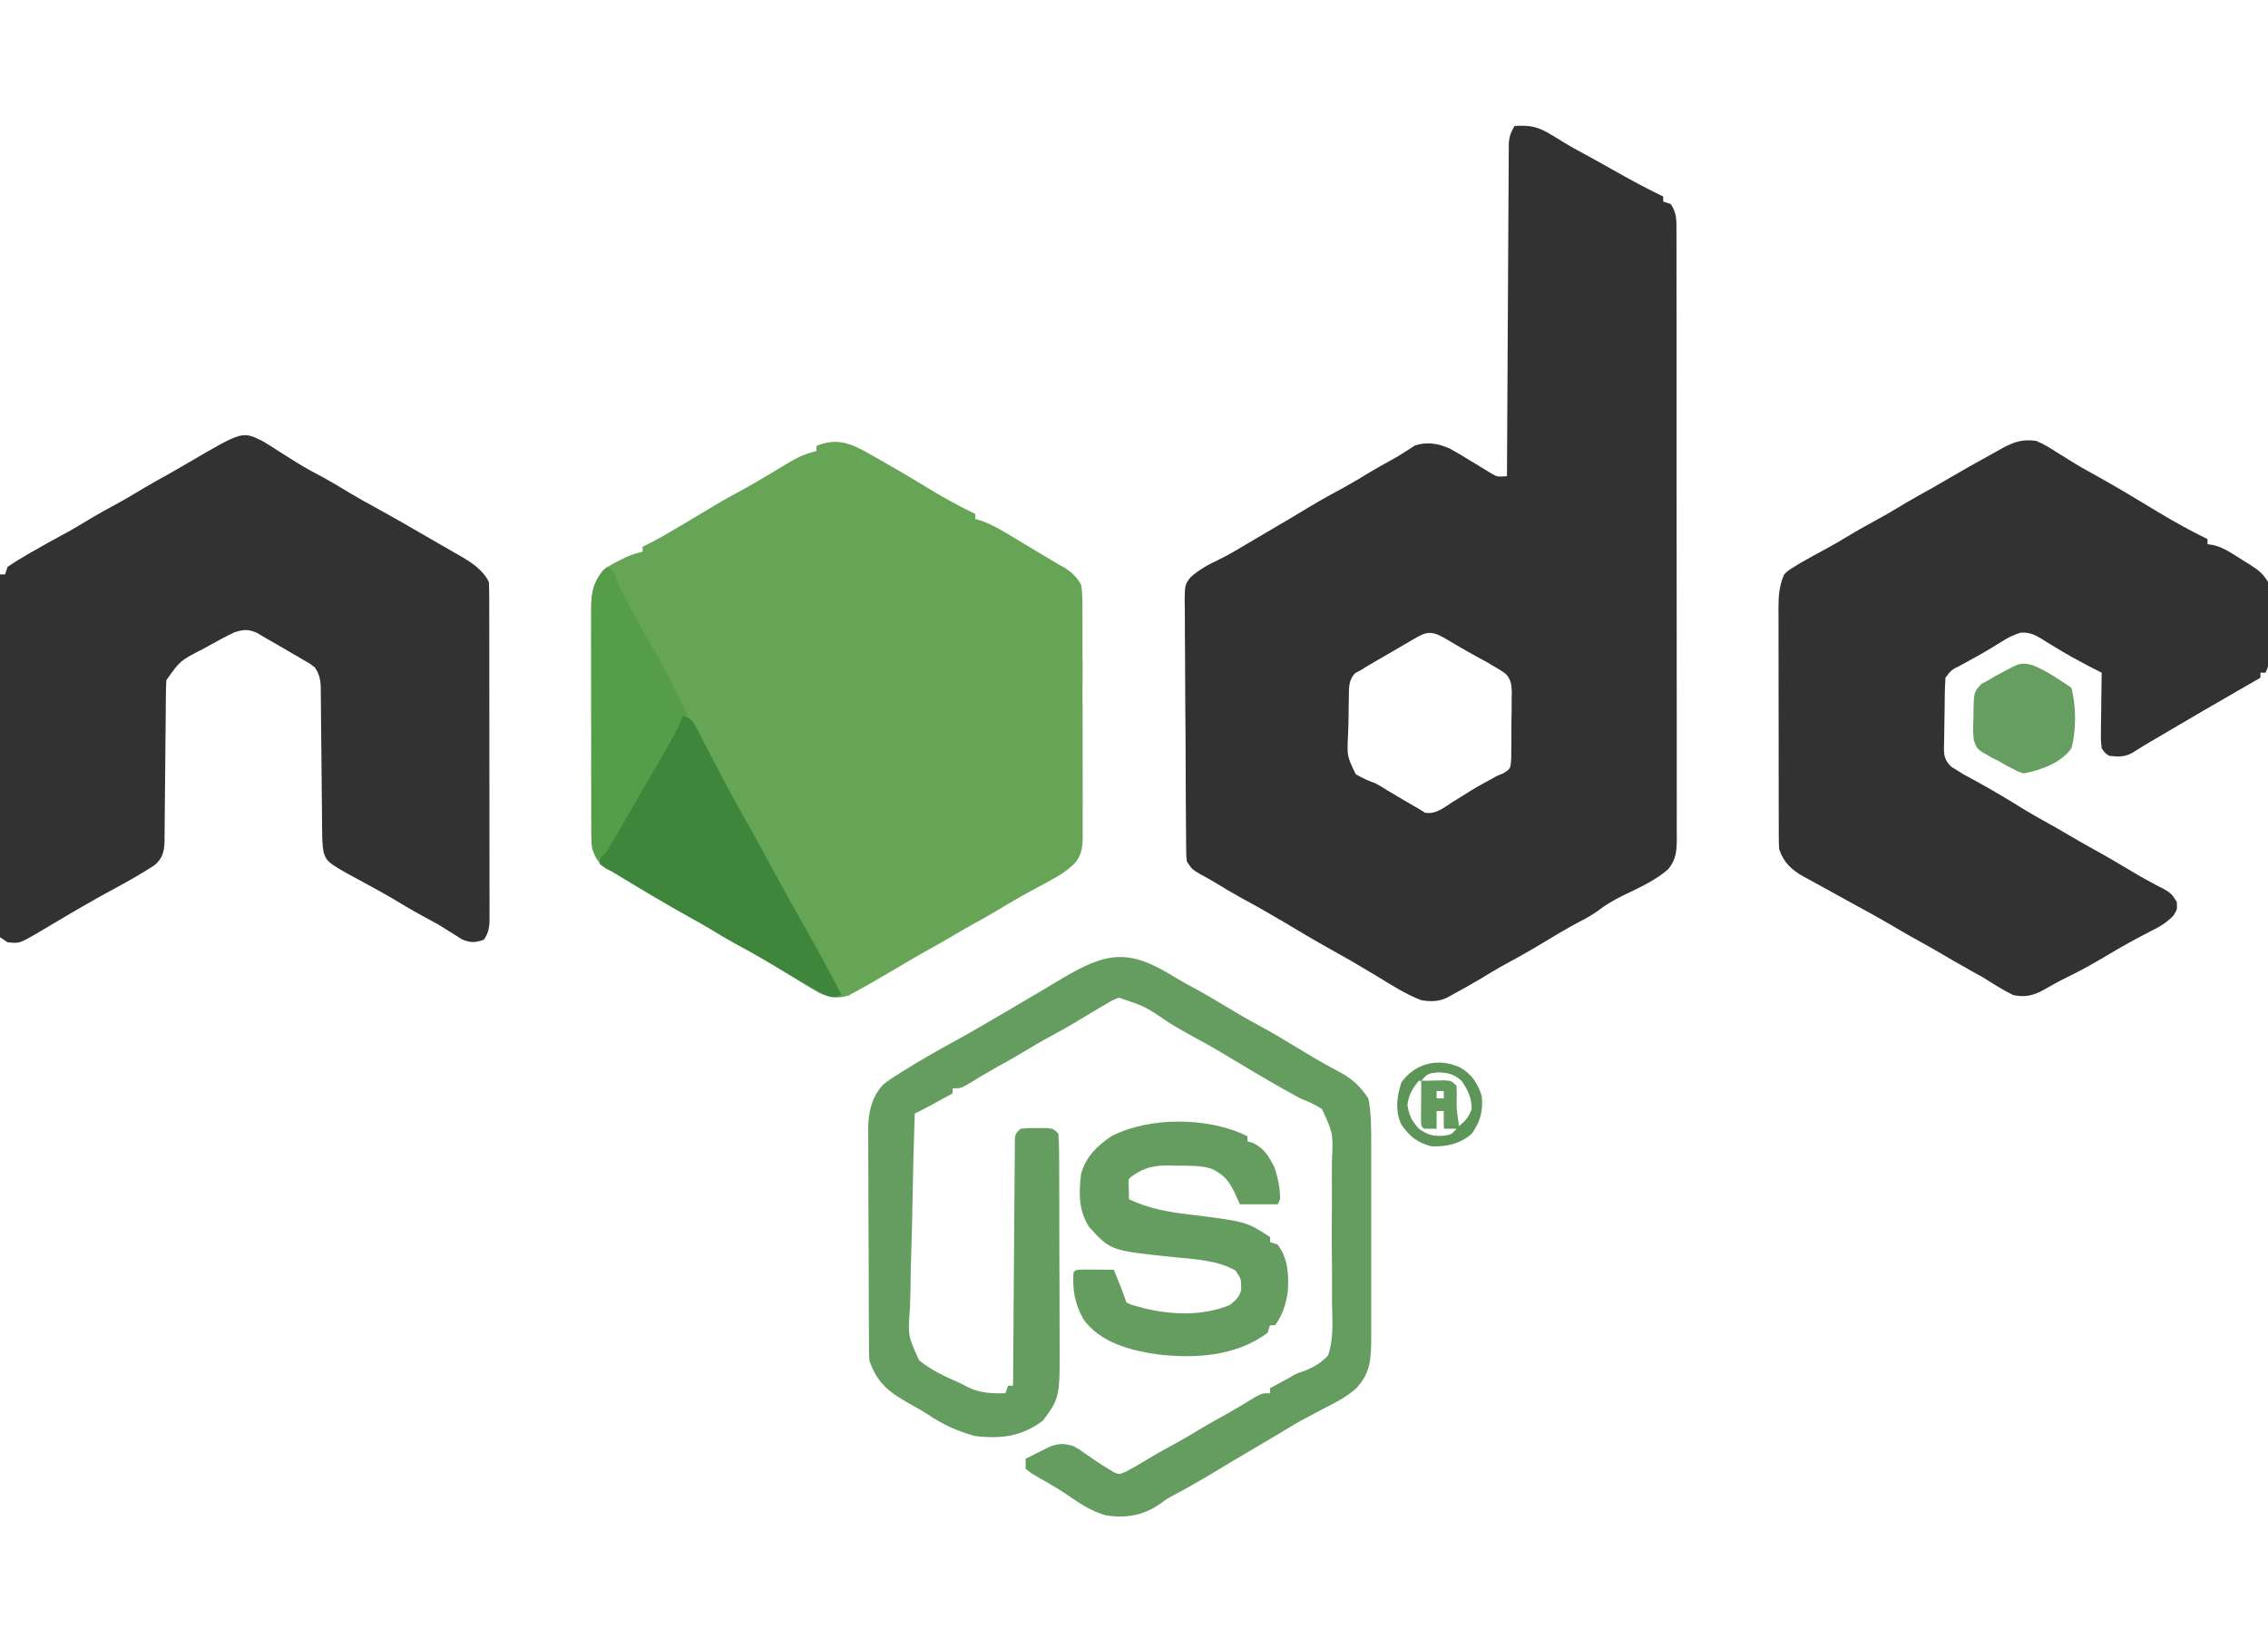 <?xml version="1.0" encoding="UTF-8"?>
<svg version="1.1" xmlns="http://www.w3.org/2000/svg" width="900" height="650">
<path d="M0 0 C6.186 -0.392 9.414 0.269 14.812 3.625 C16.04 4.369 17.268 5.113 18.496 5.855 C19.391 6.407 19.391 6.407 20.304 6.97 C22.618 8.375 24.989 9.66 27.375 10.938 C31.263 13.039 35.117 15.192 38.961 17.372 C45.553 21.108 52.162 24.729 59 28 C59 28.66 59 29.32 59 30 C59.99 30.33 60.98 30.66 62 31 C63.865 33.839 64.251 36.105 64.254 39.461 C64.26 40.354 64.266 41.247 64.272 42.167 C64.268 43.144 64.265 44.121 64.261 45.128 C64.265 46.169 64.268 47.211 64.272 48.283 C64.283 51.783 64.279 55.283 64.275 58.783 C64.279 61.288 64.284 63.792 64.29 66.297 C64.302 72.401 64.305 78.505 64.302 84.609 C64.301 89.57 64.302 94.53 64.307 99.491 C64.307 100.197 64.308 100.903 64.308 101.63 C64.31 103.063 64.311 104.497 64.312 105.931 C64.323 119.379 64.321 132.827 64.315 146.275 C64.309 158.58 64.321 170.886 64.34 183.191 C64.359 195.824 64.367 208.456 64.364 221.089 C64.362 228.182 64.364 235.275 64.378 242.369 C64.391 249.038 64.389 255.706 64.376 262.375 C64.374 264.826 64.376 267.276 64.385 269.727 C64.395 273.067 64.387 276.405 64.374 279.745 C64.382 280.72 64.389 281.695 64.397 282.699 C64.357 287.619 64.231 291.018 61 295 C55.775 299.591 49.232 302.448 43.021 305.462 C39.3 307.286 36.016 309.256 32.738 311.77 C29.72 313.906 26.415 315.529 23.156 317.266 C19.544 319.251 16.023 321.362 12.5 323.5 C7.255 326.679 1.957 329.702 -3.449 332.602 C-6.887 334.486 -10.227 336.518 -13.578 338.551 C-17.332 340.797 -21.146 342.931 -25 345 C-25.67 345.367 -26.341 345.735 -27.031 346.113 C-30.353 347.609 -33.482 347.588 -37 347 C-43.154 344.657 -48.76 341.027 -54.363 337.605 C-57.245 335.851 -60.149 334.14 -63.062 332.438 C-63.982 331.9 -64.901 331.362 -65.848 330.809 C-68.284 329.411 -70.731 328.043 -73.191 326.688 C-79.428 323.233 -85.532 319.558 -91.652 315.904 C-97.197 312.609 -102.789 309.437 -108.472 306.387 C-111.943 304.482 -115.323 302.44 -118.703 300.379 C-120.777 299.134 -122.875 297.967 -125 296.812 C-128 295 -128 295 -130 292 C-130.266 289.914 -130.266 289.914 -130.288 287.466 C-130.3 286.536 -130.313 285.607 -130.327 284.649 C-130.33 283.631 -130.334 282.614 -130.338 281.565 C-130.35 280.492 -130.361 279.418 -130.373 278.312 C-130.407 274.754 -130.426 271.195 -130.441 267.637 C-130.448 266.422 -130.455 265.208 -130.462 263.957 C-130.498 257.531 -130.522 251.105 -130.535 244.679 C-130.552 238.037 -130.61 231.397 -130.679 224.755 C-130.723 219.652 -130.737 214.548 -130.742 209.445 C-130.75 206.996 -130.77 204.548 -130.801 202.099 C-130.843 198.673 -130.84 195.249 -130.826 191.823 C-130.859 190.306 -130.859 190.306 -130.893 188.757 C-130.804 182.046 -130.804 182.046 -128.516 179.068 C-125.109 176.057 -121.365 174.022 -117.266 172.105 C-112.976 170.012 -108.915 167.5 -104.81 165.07 C-102.809 163.887 -100.805 162.711 -98.801 161.535 C-89.686 156.187 -89.686 156.187 -80.625 150.75 C-76.396 148.198 -72.073 145.848 -67.727 143.504 C-64.227 141.574 -60.819 139.51 -57.402 137.438 C-54.379 135.629 -51.315 133.911 -48.215 132.238 C-46.698 131.39 -45.211 130.488 -43.754 129.543 C-43.01 129.075 -42.266 128.607 -41.5 128.125 C-40.85 127.694 -40.201 127.264 -39.531 126.82 C-34.562 125.21 -30.064 126.046 -25.371 128.216 C-22.595 129.763 -19.887 131.386 -17.188 133.062 C-15.352 134.186 -13.513 135.302 -11.668 136.41 C-10.866 136.907 -10.065 137.403 -9.239 137.914 C-6.815 139.291 -6.815 139.291 -3 139 C-2.997 138.308 -2.993 137.616 -2.99 136.903 C-2.909 120.069 -2.817 103.235 -2.712 86.402 C-2.662 78.261 -2.616 70.121 -2.578 61.98 C-2.545 54.885 -2.505 47.79 -2.457 40.696 C-2.432 36.939 -2.41 33.182 -2.397 29.424 C-2.381 25.232 -2.351 21.039 -2.319 16.847 C-2.317 15.599 -2.315 14.351 -2.312 13.065 C-2.301 11.924 -2.29 10.782 -2.278 9.606 C-2.27 8.118 -2.27 8.118 -2.262 6.601 C-1.994 3.936 -1.36 2.284 0 0 Z M-38.625 202.875 C-39.405 203.324 -40.185 203.772 -40.988 204.234 C-41.982 204.817 -42.976 205.4 -44 206 C-45.41 206.818 -46.82 207.636 -48.23 208.453 C-49.758 209.343 -51.286 210.234 -52.812 211.125 C-53.925 211.773 -53.925 211.773 -55.059 212.433 C-55.768 212.85 -56.477 213.266 -57.207 213.695 C-57.841 214.067 -58.475 214.438 -59.128 214.821 C-59.746 215.21 -60.364 215.599 -61 216 C-61.723 216.378 -62.446 216.757 -63.191 217.147 C-65.975 219.999 -65.688 223.172 -65.742 226.957 C-65.76 227.738 -65.778 228.518 -65.797 229.322 C-65.826 230.974 -65.844 232.626 -65.851 234.278 C-65.875 236.796 -65.973 239.305 -66.074 241.822 C-66.475 250.118 -66.475 250.118 -63.022 257.29 C-60.408 258.862 -57.854 259.934 -55 261 C-53.474 261.869 -51.966 262.769 -50.48 263.703 C-49.05 264.553 -47.619 265.401 -46.188 266.25 C-45.464 266.683 -44.74 267.116 -43.994 267.562 C-42.609 268.382 -41.216 269.188 -39.813 269.976 C-38.351 270.802 -36.922 271.683 -35.504 272.582 C-31.221 273.297 -28.26 270.706 -24.75 268.438 C-23.23 267.497 -21.709 266.557 -20.188 265.617 C-19.463 265.162 -18.739 264.706 -17.992 264.237 C-15.011 262.386 -11.942 260.71 -8.859 259.035 C-8.246 258.694 -7.632 258.352 -7 258 C-6.152 257.648 -5.304 257.297 -4.43 256.935 C-1.624 255.132 -1.624 255.132 -1.321 251.434 C-1.275 249.959 -1.258 248.483 -1.266 247.008 C-1.256 246.225 -1.247 245.442 -1.237 244.635 C-1.225 242.979 -1.225 241.323 -1.238 239.667 C-1.25 237.139 -1.198 234.617 -1.141 232.09 C-1.137 230.479 -1.137 228.868 -1.141 227.258 C-1.12 226.506 -1.1 225.753 -1.079 224.978 C-1.146 221.93 -1.359 219.657 -3.54 217.423 C-5.311 216.143 -7.081 215.043 -9 214 C-10.069 213.356 -10.069 213.356 -11.16 212.699 C-11.788 212.365 -12.416 212.031 -13.062 211.688 C-15.933 210.141 -18.772 208.558 -21.582 206.906 C-22.208 206.541 -22.834 206.175 -23.478 205.798 C-24.727 205.067 -25.972 204.331 -27.215 203.591 C-31.739 200.957 -34.061 200.238 -38.625 202.875 Z " fill="#323232" transform="translate(601,50)"/>
<path d="M0 0 C0.856 0.493 1.712 0.985 2.593 1.493 C3.483 1.994 4.372 2.495 5.288 3.011 C11.179 6.344 17.024 9.747 22.781 13.305 C29.301 17.321 35.877 20.986 42.781 24.305 C42.781 24.965 42.781 25.625 42.781 26.305 C43.601 26.537 44.42 26.769 45.265 27.009 C49.518 28.577 53.164 30.714 57.031 33.055 C57.78 33.503 58.529 33.95 59.301 34.411 C61.464 35.704 63.623 37.004 65.781 38.305 C66.822 38.928 67.864 39.551 68.937 40.192 C71.221 41.558 73.502 42.93 75.781 44.305 C76.611 44.75 77.441 45.195 78.296 45.653 C81.344 47.68 82.84 49.163 84.781 52.305 C85.377 55.735 85.338 59.126 85.314 62.6 C85.323 63.635 85.331 64.67 85.34 65.736 C85.363 69.154 85.356 72.571 85.347 75.989 C85.352 78.366 85.359 80.744 85.366 83.121 C85.376 88.104 85.372 93.086 85.357 98.068 C85.34 104.452 85.363 110.835 85.399 117.218 C85.421 122.128 85.419 127.038 85.411 131.947 C85.41 134.301 85.417 136.654 85.432 139.008 C85.449 142.3 85.435 145.59 85.412 148.881 C85.429 150.338 85.429 150.338 85.447 151.824 C85.385 156.259 85.241 159.329 82.384 162.851 C80.038 165.063 77.956 166.732 75.156 168.305 C74.287 168.8 73.418 169.295 72.523 169.805 C68.855 171.812 65.187 173.817 61.507 175.802 C58.004 177.734 54.591 179.8 51.171 181.876 C48.217 183.642 45.211 185.3 42.195 186.958 C39.367 188.536 36.574 190.168 33.781 191.805 C30.405 193.783 27.025 195.739 23.593 197.618 C19.914 199.638 16.307 201.768 12.701 203.916 C9.075 206.071 5.434 208.197 1.781 210.305 C1.177 210.654 0.573 211.003 -0.05 211.362 C-1.635 212.262 -3.239 213.129 -4.844 213.993 C-5.723 214.471 -6.603 214.949 -7.508 215.442 C-11.762 216.797 -15.167 216.267 -19.208 214.373 C-21.359 213.182 -23.446 211.92 -25.532 210.618 C-26.281 210.164 -27.03 209.71 -27.802 209.242 C-29.947 207.94 -32.084 206.624 -34.219 205.305 C-36.009 204.219 -37.8 203.135 -39.594 202.055 C-40.355 201.597 -41.115 201.138 -41.899 200.665 C-45.382 198.624 -48.94 196.726 -52.493 194.809 C-56.003 192.873 -59.422 190.803 -62.848 188.723 C-64.971 187.454 -67.112 186.242 -69.282 185.055 C-80.095 179.11 -90.656 172.679 -101.219 166.305 C-102.07 165.881 -102.921 165.457 -103.797 165.02 C-107.009 162.746 -107.784 160.987 -109.219 157.305 C-109.644 153.955 -109.629 150.638 -109.607 147.264 C-109.613 146.269 -109.618 145.273 -109.623 144.247 C-109.637 140.964 -109.628 137.682 -109.618 134.399 C-109.62 132.113 -109.623 129.826 -109.626 127.54 C-109.631 122.752 -109.624 117.964 -109.61 113.176 C-109.593 107.043 -109.603 100.909 -109.621 94.776 C-109.632 90.056 -109.628 85.336 -109.621 80.616 C-109.619 78.354 -109.621 76.093 -109.628 73.832 C-109.636 70.67 -109.624 67.508 -109.607 64.346 C-109.613 63.414 -109.62 62.482 -109.626 61.522 C-109.568 55.579 -108.681 51.359 -104.84 46.594 C-102.778 44.955 -100.647 43.84 -98.282 42.68 C-97 42.042 -97 42.042 -95.692 41.391 C-93.523 40.439 -91.531 39.788 -89.219 39.305 C-89.219 38.645 -89.219 37.985 -89.219 37.305 C-88.399 36.91 -87.58 36.514 -86.735 36.106 C-82.717 34.048 -78.85 31.797 -74.969 29.493 C-74.216 29.048 -73.462 28.603 -72.686 28.144 C-68.725 25.803 -64.779 23.44 -60.844 21.055 C-56.615 18.504 -52.292 16.154 -47.946 13.809 C-45.29 12.344 -42.689 10.813 -40.094 9.243 C-26.671 1.125 -26.671 1.125 -20.219 -0.695 C-20.219 -1.355 -20.219 -2.015 -20.219 -2.695 C-12.427 -5.925 -7.017 -3.915 0 0 Z " fill="#66A456" transform="translate(344.219,179.695)"/>
<path d="M0 0 C2.262 1.336 4.47 2.734 6.671 4.168 C8.269 5.178 9.868 6.186 11.468 7.191 C12.235 7.676 13.001 8.16 13.791 8.659 C17.269 10.816 20.865 12.731 24.476 14.652 C27.891 16.507 31.197 18.528 34.519 20.543 C38.267 22.786 42.092 24.882 45.921 26.98 C51.818 30.219 57.658 33.542 63.457 36.953 C66.057 38.482 68.672 39.982 71.292 41.477 C72.815 42.353 74.337 43.229 75.859 44.105 C76.581 44.513 77.303 44.921 78.046 45.341 C82.768 48.075 87.401 50.941 89.921 55.98 C90.019 57.796 90.052 59.615 90.055 61.433 C90.061 63.17 90.061 63.17 90.068 64.943 C90.068 66.219 90.067 67.496 90.067 68.812 C90.07 70.165 90.073 71.519 90.077 72.872 C90.086 76.554 90.088 80.236 90.089 83.918 C90.09 86.989 90.093 90.061 90.097 93.133 C90.105 100.379 90.107 107.625 90.107 114.872 C90.106 122.35 90.117 129.829 90.132 137.308 C90.146 143.725 90.151 150.142 90.15 156.559 C90.15 160.393 90.153 164.227 90.163 168.062 C90.173 171.668 90.173 175.275 90.166 178.881 C90.164 180.837 90.173 182.792 90.181 184.747 C90.177 185.911 90.173 187.075 90.169 188.274 C90.169 189.285 90.17 190.297 90.17 191.339 C89.912 194.081 89.466 195.709 87.921 197.98 C84.345 199.196 82.581 199.266 79.097 197.758 C77.68 196.847 77.68 196.847 76.234 195.918 C75.191 195.268 74.148 194.619 73.074 193.949 C72.033 193.3 70.993 192.65 69.921 191.98 C68.055 190.944 66.18 189.923 64.296 188.918 C59.934 186.562 55.689 184.055 51.453 181.48 C48.808 179.913 46.127 178.44 43.421 176.98 C25.74 167.412 25.74 167.412 24.352 163.291 C23.797 160.314 23.772 157.469 23.748 154.439 C23.741 153.792 23.734 153.144 23.728 152.477 C23.714 151.075 23.702 149.673 23.692 148.272 C23.675 146.052 23.652 143.833 23.627 141.614 C23.556 135.305 23.496 128.997 23.445 122.688 C23.413 118.825 23.371 114.963 23.324 111.1 C23.308 109.63 23.296 108.16 23.287 106.689 C23.275 104.633 23.251 102.577 23.224 100.521 C23.209 98.768 23.209 98.768 23.193 96.978 C22.929 94.061 22.512 92.408 20.921 89.98 C18.943 88.4 18.943 88.4 16.562 87.07 C15.259 86.298 15.259 86.298 13.929 85.51 C13.019 84.984 12.109 84.459 11.171 83.918 C10.277 83.389 9.382 82.86 8.46 82.314 C5.961 80.845 3.444 79.41 0.921 77.98 C-0.156 77.342 -1.234 76.704 -2.344 76.047 C-5.926 74.65 -7.395 74.829 -11.079 75.98 C-14.505 77.572 -17.788 79.377 -21.079 81.23 C-21.955 81.709 -22.832 82.187 -23.735 82.68 C-32.605 87.228 -32.605 87.228 -38.079 94.98 C-38.186 97.152 -38.235 99.326 -38.252 101.5 C-38.262 102.486 -38.262 102.486 -38.272 103.491 C-38.286 104.917 -38.298 106.343 -38.308 107.769 C-38.325 110.026 -38.348 112.283 -38.373 114.54 C-38.444 120.957 -38.504 127.374 -38.555 133.791 C-38.587 137.717 -38.629 141.643 -38.676 145.569 C-38.692 147.065 -38.704 148.56 -38.713 150.056 C-38.725 152.148 -38.749 154.24 -38.776 156.332 C-38.786 157.522 -38.796 158.712 -38.807 159.938 C-39.15 163.783 -39.893 165.985 -42.856 168.473 C-47.835 171.66 -52.891 174.612 -58.11 177.391 C-67.005 182.154 -75.678 187.266 -84.346 192.428 C-85.755 193.264 -85.755 193.264 -87.192 194.117 C-88.035 194.62 -88.879 195.122 -89.748 195.639 C-96.39 199.461 -96.39 199.461 -101.079 198.98 C-102.069 198.32 -103.059 197.66 -104.079 196.98 C-104.448 194.485 -104.448 194.485 -104.439 191.273 C-104.444 190.059 -104.448 188.844 -104.452 187.593 C-104.441 186.24 -104.43 184.888 -104.419 183.535 C-104.418 182.116 -104.419 180.697 -104.421 179.278 C-104.421 175.418 -104.404 171.559 -104.383 167.7 C-104.364 163.669 -104.362 159.639 -104.359 155.608 C-104.349 147.973 -104.325 140.337 -104.295 132.701 C-104.261 124.01 -104.245 115.318 -104.23 106.627 C-104.198 88.745 -104.145 70.863 -104.079 52.98 C-103.419 52.98 -102.759 52.98 -102.079 52.98 C-101.749 51.99 -101.419 51 -101.079 49.98 C-98.811 48.426 -96.582 47.031 -94.204 45.668 C-93.525 45.27 -92.846 44.872 -92.146 44.462 C-87.357 41.669 -82.507 38.995 -77.622 36.375 C-74.222 34.511 -70.923 32.494 -67.61 30.48 C-64.965 28.913 -62.284 27.44 -59.579 25.98 C-55.128 23.58 -50.792 21.034 -46.469 18.41 C-43.515 16.644 -40.509 14.985 -37.493 13.328 C-34.665 11.75 -31.872 10.118 -29.079 8.48 C-7.926 -3.888 -7.926 -3.888 0 0 Z " fill="#323232" transform="translate(104.079,175.02)"/>
<path d="M0 0 C3.028 1.241 5.693 2.916 8.438 4.688 C9.946 5.619 11.455 6.55 12.965 7.48 C13.672 7.924 14.38 8.368 15.109 8.826 C17.202 10.125 19.331 11.333 21.5 12.5 C30.602 17.486 39.502 22.87 48.375 28.25 C54.764 32.101 61.309 35.701 68 39 C68 39.66 68 40.32 68 41 C68.723 41.107 69.446 41.214 70.191 41.324 C73.234 42.056 75.29 43.161 77.938 44.812 C78.804 45.353 79.67 45.893 80.562 46.449 C81.769 47.217 81.769 47.217 83 48 C83.928 48.567 83.928 48.567 84.875 49.145 C87.986 51.097 90.167 52.811 92 56 C92.268 58.669 92.374 61.095 92.328 63.758 C92.326 64.502 92.324 65.246 92.322 66.013 C92.316 67.582 92.302 69.15 92.281 70.718 C92.25 73.124 92.24 75.528 92.234 77.934 C92.225 79.458 92.215 80.983 92.203 82.508 C92.199 83.229 92.195 83.949 92.19 84.692 C92.117 89.766 92.117 89.766 91 92 C90.34 92 89.68 92 89 92 C89 92.66 89 93.32 89 94 C88.328 94.386 87.655 94.773 86.962 95.171 C73.056 103.165 59.184 111.209 45.387 119.391 C44.613 119.848 43.839 120.306 43.042 120.777 C41.385 121.769 39.75 122.797 38.121 123.836 C34.979 125.56 32.509 125.39 29 125 C27.307 123.905 27.307 123.905 26 122 C25.659 118.906 25.659 118.906 25.707 115.145 C25.711 114.483 25.716 113.821 25.72 113.14 C25.737 111.03 25.774 108.922 25.812 106.812 C25.828 105.381 25.841 103.949 25.854 102.518 C25.887 99.011 25.938 95.506 26 92 C25.388 91.695 24.775 91.391 24.144 91.077 C21.778 89.888 19.451 88.641 17.125 87.375 C16.165 86.856 15.204 86.336 14.215 85.801 C11.9 84.504 9.638 83.18 7.379 81.793 C6.459 81.238 6.459 81.238 5.521 80.672 C4.321 79.946 3.13 79.207 1.948 78.453 C-0.926 76.729 -2.741 75.991 -6.117 76.105 C-9.041 77.013 -11.243 78.097 -13.812 79.75 C-17.067 81.792 -20.32 83.775 -23.688 85.625 C-24.413 86.026 -25.139 86.427 -25.887 86.84 C-27.283 87.606 -28.682 88.37 -30.082 89.129 C-33.651 90.926 -33.651 90.926 -36 94 C-36.282 98.674 -36.314 103.349 -36.35 108.03 C-36.367 109.59 -36.394 111.15 -36.432 112.709 C-36.487 114.96 -36.509 117.209 -36.523 119.461 C-36.557 120.503 -36.557 120.503 -36.592 121.567 C-36.576 125.234 -36.305 126.691 -33.688 129.341 C-32.357 130.162 -32.357 130.162 -31 131 C-30.396 131.381 -29.792 131.761 -29.17 132.153 C-28.609 132.459 -28.047 132.764 -27.469 133.078 C-26.51 133.606 -26.51 133.606 -25.531 134.146 C-24.861 134.51 -24.191 134.874 -23.5 135.25 C-17.176 138.742 -11.015 142.411 -4.883 146.23 C-1.74 148.16 1.454 149.958 4.691 151.723 C7.488 153.27 10.243 154.883 13 156.5 C16.376 158.478 19.756 160.434 23.188 162.312 C28.442 165.204 33.595 168.27 38.747 171.338 C42.587 173.617 46.44 175.755 50.438 177.75 C53.369 179.37 53.989 179.981 55.812 183 C56 186 56 186 54.43 188.457 C51.682 191.333 48.834 192.967 45.312 194.688 C39.476 197.66 33.808 200.824 28.188 204.188 C22.953 207.307 17.714 210.266 12.219 212.91 C9.016 214.483 5.919 216.231 2.812 217.984 C-1.183 220.223 -4.47 220.88 -9 220 C-13.198 217.978 -17.067 215.491 -21 213 C-22.492 212.153 -23.992 211.318 -25.5 210.5 C-30.08 207.978 -34.583 205.33 -39.094 202.688 C-42.26 200.849 -45.457 199.074 -48.664 197.309 C-51.423 195.763 -54.148 194.164 -56.875 192.562 C-62.521 189.255 -68.245 186.113 -74 183 C-76.162 181.815 -78.319 180.621 -80.469 179.414 C-82.482 178.289 -84.504 177.185 -86.531 176.086 C-87.792 175.391 -89.052 174.696 -90.312 174 C-90.912 173.68 -91.511 173.36 -92.128 173.03 C-97.051 170.286 -100.202 167.395 -102 162 C-102.092 160.592 -102.131 159.18 -102.134 157.769 C-102.138 156.907 -102.142 156.045 -102.147 155.157 C-102.146 154.214 -102.146 153.271 -102.145 152.3 C-102.149 151.304 -102.152 150.309 -102.155 149.283 C-102.165 145.984 -102.167 142.686 -102.168 139.387 C-102.171 137.096 -102.175 134.805 -102.178 132.515 C-102.184 127.709 -102.186 122.903 -102.185 118.097 C-102.185 111.94 -102.199 105.783 -102.216 99.626 C-102.227 94.893 -102.229 90.16 -102.229 85.427 C-102.23 83.157 -102.234 80.888 -102.242 78.618 C-102.252 75.441 -102.249 72.265 -102.243 69.089 C-102.249 68.152 -102.254 67.215 -102.26 66.25 C-102.237 61.454 -101.977 57.465 -100 53 C-98.223 51.312 -98.223 51.312 -96.062 50 C-95.258 49.505 -94.454 49.01 -93.625 48.5 C-90.03 46.445 -86.407 44.451 -82.754 42.5 C-80.122 41.067 -77.56 39.558 -75 38 C-71.547 35.902 -68.056 33.918 -64.5 32 C-60.049 29.599 -55.713 27.053 -51.391 24.43 C-48.437 22.663 -45.43 21.005 -42.414 19.348 C-39.587 17.769 -36.794 16.137 -34 14.5 C-29.038 11.594 -24.038 8.772 -19 6 C-17.354 5.084 -15.708 4.167 -14.062 3.25 C-9.225 0.554 -5.662 -0.824 0 0 Z " fill="#323232" transform="translate(808,175)"/>
<path d="M0 0 C2.378 1.462 4.818 2.786 7.282 4.096 C11.702 6.463 15.996 8.998 20.282 11.596 C24.465 14.131 28.65 16.609 32.97 18.908 C39.258 22.274 45.326 26.001 51.424 29.697 C55.965 32.44 60.517 35.077 65.22 37.533 C70.399 40.293 73.505 43.18 76.782 48.096 C77.872 53.57 77.925 58.945 77.912 64.5 C77.914 65.875 77.914 65.875 77.917 67.277 C77.921 70.289 77.918 73.302 77.915 76.314 C77.916 78.418 77.917 80.521 77.918 82.624 C77.919 87.025 77.917 91.426 77.913 95.828 C77.907 101.46 77.91 107.092 77.916 112.724 C77.92 117.065 77.919 121.406 77.916 125.747 C77.915 127.823 77.916 129.9 77.919 131.976 C77.921 134.881 77.917 137.786 77.912 140.691 C77.914 141.544 77.916 142.396 77.918 143.274 C77.889 151.372 77.643 157.152 71.917 163.208 C68.296 166.41 64.261 168.544 59.97 170.721 C58.175 171.669 56.381 172.618 54.587 173.568 C53.744 174.009 52.9 174.45 52.031 174.905 C48.733 176.651 45.557 178.569 42.376 180.518 C38.807 182.689 35.199 184.796 31.595 186.908 C26.009 190.184 20.448 193.496 14.907 196.846 C9.783 199.94 4.61 202.901 -0.694 205.678 C-3.247 207.048 -3.247 207.048 -5.554 208.795 C-12.2 213.531 -19.025 214.794 -27.061 213.631 C-33.412 212.055 -38.848 208.069 -44.191 204.438 C-46.15 203.141 -48.138 201.953 -50.179 200.791 C-50.789 200.44 -51.399 200.088 -52.028 199.727 C-52.606 199.395 -53.184 199.063 -53.78 198.721 C-56.972 196.885 -56.972 196.885 -59.218 195.096 C-59.218 193.776 -59.218 192.456 -59.218 191.096 C-57.186 190.056 -55.142 189.039 -53.093 188.033 C-51.956 187.465 -50.819 186.896 -49.647 186.311 C-45.831 184.959 -44.056 184.939 -40.218 186.096 C-37.979 187.33 -37.979 187.33 -35.905 188.846 C-32.799 191.004 -29.704 193.136 -26.468 195.096 C-25.772 195.529 -25.076 195.962 -24.358 196.408 C-22.17 197.329 -22.17 197.329 -19.741 196.393 C-17.287 195.131 -14.936 193.803 -12.593 192.346 C-9.016 190.159 -5.409 188.083 -1.718 186.096 C2.733 183.695 7.069 181.149 11.392 178.525 C14.337 176.764 17.333 175.108 20.345 173.463 C24.345 171.219 28.258 168.828 32.181 166.451 C34.782 165.096 34.782 165.096 37.782 165.096 C37.782 164.436 37.782 163.776 37.782 163.096 C38.437 162.744 39.092 162.392 39.767 162.029 C41.136 161.289 41.136 161.289 42.532 160.533 C43.414 160.058 44.296 159.582 45.204 159.092 C45.983 158.624 45.983 158.624 46.777 158.147 C48.782 157.096 48.782 157.096 51.702 156.115 C55.542 154.537 57.911 153.124 60.782 150.096 C63.158 143.441 62.445 135.831 62.341 128.877 C62.346 126.774 62.356 124.671 62.368 122.568 C62.382 118.165 62.352 113.766 62.292 109.364 C62.218 103.73 62.247 98.102 62.307 92.467 C62.343 88.126 62.326 83.786 62.293 79.445 C62.283 77.368 62.289 75.292 62.312 73.215 C62.85 62.011 62.85 62.011 58.378 52.312 C55.553 50.483 52.933 49.252 49.782 48.096 C48.394 47.349 47.016 46.583 45.657 45.783 C44.942 45.394 44.226 45.005 43.489 44.604 C39.739 42.515 36.043 40.337 32.345 38.158 C31.599 37.719 30.854 37.28 30.086 36.828 C26.179 34.523 22.286 32.198 18.407 29.846 C14.176 27.293 9.85 24.941 5.501 22.596 C2.888 21.154 0.333 19.645 -2.218 18.096 C-11.664 11.628 -11.664 11.628 -22.218 8.096 C-24.76 9.074 -24.76 9.074 -27.343 10.658 C-28.315 11.216 -29.287 11.775 -30.288 12.35 C-33.762 14.42 -37.231 16.496 -40.687 18.596 C-43.331 20.163 -46.012 21.637 -48.718 23.096 C-53.169 25.497 -57.505 28.043 -61.827 30.666 C-64.773 32.428 -67.769 34.083 -70.78 35.729 C-74.78 37.972 -78.694 40.364 -82.616 42.74 C-85.218 44.096 -85.218 44.096 -88.218 44.096 C-88.218 44.756 -88.218 45.416 -88.218 46.096 C-89.967 47.055 -91.717 48.013 -93.468 48.971 C-94.442 49.504 -95.417 50.038 -96.421 50.588 C-98.67 51.8 -100.93 52.96 -103.218 54.096 C-103.636 66.421 -103.955 78.745 -104.15 91.076 C-104.244 96.804 -104.371 102.526 -104.576 108.25 C-104.772 113.782 -104.879 119.308 -104.926 124.843 C-104.959 126.947 -105.023 129.051 -105.121 131.154 C-105.944 142.323 -105.944 142.323 -101.462 152.056 C-96.528 156.043 -91.009 158.605 -85.218 161.096 C-84.11 161.665 -83.003 162.235 -81.861 162.822 C-77.204 165.066 -72.324 165.25 -67.218 165.096 C-66.888 164.106 -66.558 163.116 -66.218 162.096 C-65.558 162.096 -64.898 162.096 -64.218 162.096 C-64.21 160.847 -64.202 159.599 -64.193 158.313 C-64.116 146.57 -64.028 134.827 -63.93 123.084 C-63.88 117.047 -63.834 111.009 -63.796 104.971 C-63.759 99.149 -63.713 93.326 -63.66 87.504 C-63.641 85.278 -63.626 83.052 -63.614 80.827 C-63.598 77.718 -63.569 74.611 -63.537 71.502 C-63.534 70.575 -63.532 69.647 -63.53 68.691 C-63.519 67.847 -63.508 67.002 -63.496 66.133 C-63.488 65.029 -63.488 65.029 -63.479 63.904 C-63.218 62.096 -63.218 62.096 -61.218 60.096 C-58.249 59.83 -58.249 59.83 -54.718 59.846 C-53.552 59.841 -52.387 59.835 -51.187 59.83 C-48.218 60.096 -48.218 60.096 -46.218 62.096 C-46.008 65.202 -45.924 68.22 -45.927 71.328 C-45.921 72.286 -45.914 73.244 -45.907 74.231 C-45.888 77.414 -45.884 80.596 -45.882 83.779 C-45.875 85.992 -45.869 88.205 -45.862 90.418 C-45.85 95.067 -45.846 99.717 -45.847 104.367 C-45.847 110.305 -45.82 116.243 -45.786 122.181 C-45.763 126.758 -45.759 131.335 -45.76 135.912 C-45.758 138.099 -45.749 140.287 -45.734 142.474 C-45.577 166.864 -45.577 166.864 -52.405 176.033 C-60.871 182.241 -68.77 183.324 -79.218 182.096 C-85.955 180.299 -92.16 177.532 -97.917 173.6 C-99.869 172.324 -101.823 171.186 -103.862 170.061 C-112.408 165.286 -117.963 161.861 -121.218 152.096 C-121.314 150.745 -121.357 149.391 -121.365 148.037 C-121.372 147.213 -121.379 146.389 -121.387 145.54 C-121.389 144.639 -121.392 143.738 -121.395 142.81 C-121.401 141.858 -121.408 140.907 -121.415 139.926 C-121.434 136.772 -121.446 133.617 -121.456 130.463 C-121.46 129.385 -121.464 128.306 -121.468 127.195 C-121.489 121.486 -121.504 115.776 -121.513 110.066 C-121.524 104.179 -121.558 98.291 -121.598 92.403 C-121.624 87.869 -121.633 83.334 -121.636 78.799 C-121.641 76.629 -121.653 74.46 -121.671 72.29 C-121.696 69.246 -121.695 66.202 -121.688 63.158 C-121.701 62.269 -121.713 61.38 -121.727 60.465 C-121.672 53.839 -120.401 47.287 -115.556 42.43 C-113.535 40.796 -111.433 39.457 -109.218 38.096 C-108.671 37.755 -108.125 37.415 -107.562 37.064 C-101.451 33.272 -95.268 29.651 -88.944 26.225 C-83.197 23.106 -77.546 19.84 -71.905 16.533 C-70.877 15.933 -69.849 15.332 -68.79 14.713 C-63.555 11.652 -58.331 8.573 -53.12 5.471 C-52.148 4.893 -51.176 4.315 -50.174 3.719 C-48.348 2.632 -46.523 1.541 -44.701 0.447 C-26.544 -10.367 -17.844 -11.204 0 0 Z " fill="#659D60" transform="translate(466.218,387.904)"/>
<path d="M0 0 C0 0.66 0 1.32 0 2 C0.743 2.227 1.485 2.454 2.25 2.688 C6.704 4.813 8.456 7.952 10.688 12.25 C12.169 16.484 12.963 20.509 13 25 C12.67 25.66 12.34 26.32 12 27 C7.05 27 2.1 27 -3 27 C-3.701 25.433 -4.402 23.865 -5.125 22.25 C-7.483 17.514 -9.297 15.352 -14 13 C-18.528 11.491 -23.006 11.734 -27.75 11.688 C-28.727 11.658 -29.704 11.629 -30.711 11.6 C-37.063 11.544 -40.805 12.288 -46 16 C-47.206 16.983 -47.206 16.983 -47.098 18.848 C-47.086 19.579 -47.074 20.309 -47.062 21.062 C-47.042 22.362 -47.021 23.661 -47 25 C-39.168 28.703 -31.62 30.039 -23.062 31.062 C-0.569 33.833 -0.569 33.833 9 40 C9 40.66 9 41.32 9 42 C10.485 42.495 10.485 42.495 12 43 C16.212 48.67 16.516 55.126 16 62 C15.222 66.786 13.942 71.077 11 75 C10.34 75 9.68 75 9 75 C8.505 76.485 8.505 76.485 8 78 C-4.347 87.37 -21.15 88.412 -36.012 86.531 C-46.673 84.948 -58.134 81.957 -64.887 72.914 C-68.434 66.815 -69.499 60.982 -69 54 C-68 53 -68 53 -64.621 52.902 C-63.227 52.909 -61.832 52.921 -60.438 52.938 C-59.727 52.942 -59.016 52.947 -58.283 52.951 C-56.522 52.963 -54.761 52.981 -53 53 C-52.353 54.604 -51.708 56.208 -51.062 57.812 C-50.703 58.706 -50.343 59.599 -49.973 60.52 C-49.264 62.327 -48.614 64.158 -48 66 C-45.877 66.997 -45.877 66.997 -43.312 67.625 C-42.463 67.865 -41.614 68.105 -40.738 68.352 C-29.694 70.967 -17.672 71.367 -7 67 C-4.638 65.102 -3.24 63.921 -2.469 60.965 C-2.431 56.723 -2.431 56.723 -4.68 53.352 C-11.807 49.2 -20.924 48.815 -29 48 C-54.271 45.399 -54.271 45.399 -62.727 36.102 C-67.028 29.638 -66.931 22.503 -66 15 C-64.269 8.311 -59.611 3.792 -54 0 C-38.77 -7.865 -15.309 -7.654 0 0 Z " fill="#659D60" transform="translate(495,451)"/>
<path d="M0 0 C4.134 1.378 4.488 3.269 6.477 7.098 C6.803 7.719 7.129 8.34 7.466 8.979 C8.164 10.311 8.859 11.645 9.549 12.98 C10.99 15.769 12.452 18.547 13.913 21.326 C14.633 22.696 15.352 24.067 16.07 25.438 C18.53 30.13 21.054 34.778 23.688 39.375 C27.308 45.718 30.787 52.132 34.25 58.562 C39.178 67.707 44.238 76.768 49.377 85.795 C54.093 94.107 58.595 102.52 63 111 C59.536 112.162 59.063 112.027 55.426 110.461 C50.256 107.675 45.223 104.645 40.188 101.625 C33.698 97.738 27.18 93.955 20.513 90.379 C17.071 88.491 13.727 86.454 10.371 84.418 C8.248 83.148 6.107 81.937 3.938 80.75 C-6.875 74.805 -17.436 68.374 -28 62 C-28.913 61.514 -29.825 61.028 -30.766 60.527 C-31.503 60.023 -32.24 59.519 -33 59 C-33 55.257 -31.969 54.073 -29.938 50.938 C-25.632 44.157 -21.623 37.215 -17.625 30.25 C-11.81 20.131 -5.945 10.044 0 0 Z " fill="#3E863C" transform="translate(271,284)"/>
<path d="M0 0 C2.813 1.407 2.919 3.098 4 6 C8.388 15.316 13.403 24.318 18.625 33.188 C21.282 37.716 23.715 42.277 26 47 C27.081 49.168 28.165 51.334 29.25 53.5 C30.167 55.333 31.083 57.167 32 59 C31.34 59 30.68 59 30 59 C29.737 59.705 29.474 60.409 29.202 61.135 C27.921 64.189 26.409 66.967 24.762 69.84 C24.112 70.976 23.463 72.111 22.794 73.282 C22.092 74.501 21.39 75.719 20.688 76.938 C19.969 78.187 19.251 79.437 18.532 80.687 C16.712 83.852 14.885 87.013 13.056 90.173 C12.043 91.925 11.033 93.678 10.023 95.431 C8.253 98.501 6.472 101.564 4.688 104.625 C4.155 105.548 3.623 106.471 3.075 107.422 C2.58 108.265 2.084 109.108 1.574 109.977 C1.147 110.71 0.72 111.443 0.28 112.198 C-1 114 -1 114 -4 116 C-5.659 113.085 -6.252 110.994 -6.261 107.649 C-6.268 106.786 -6.275 105.922 -6.282 105.032 C-6.28 104.093 -6.277 103.154 -6.275 102.186 C-6.28 101.19 -6.285 100.195 -6.29 99.169 C-6.304 95.876 -6.303 92.583 -6.301 89.289 C-6.305 87 -6.309 84.711 -6.314 82.421 C-6.321 77.621 -6.321 72.822 -6.316 68.021 C-6.31 61.872 -6.327 55.723 -6.35 49.574 C-6.365 44.845 -6.366 40.117 -6.363 35.388 C-6.363 33.121 -6.368 30.854 -6.378 28.587 C-6.391 25.416 -6.384 22.244 -6.372 19.073 C-6.38 18.137 -6.388 17.202 -6.395 16.239 C-6.347 10.183 -5.511 5.79 -1.312 1.125 C-0.879 0.754 -0.446 0.383 0 0 Z " fill="#569D4A" transform="translate(241,225)"/>
<path d="M0 0 C5.417 2.204 10.293 5.639 15.141 8.871 C17.01 16.26 17.125 25.521 15.141 32.871 C10.947 38.76 3.005 41.526 -3.859 42.871 C-6.121 42.086 -6.121 42.086 -8.547 40.809 C-9.334 40.405 -10.122 40.002 -10.934 39.586 C-11.899 39.02 -12.865 38.454 -13.859 37.871 C-15.002 37.311 -15.002 37.311 -16.167 36.739 C-22.39 33.321 -22.39 33.321 -23.662 29.389 C-23.928 26.459 -23.893 23.684 -23.734 20.746 C-23.736 19.757 -23.737 18.769 -23.738 17.75 C-23.556 10.657 -23.556 10.657 -20.66 7.391 C-19.736 6.889 -18.812 6.388 -17.859 5.871 C-16.927 5.321 -15.995 4.77 -15.035 4.203 C-14.09 3.702 -13.145 3.2 -12.172 2.684 C-11.219 2.174 -10.267 1.665 -9.285 1.141 C-5.516 -0.832 -4.186 -1.275 0 0 Z " fill="#669D61" transform="translate(806.859,264.129)"/>
<path d="M0 0 C4.76 2.628 7.046 6.263 8.75 11.375 C9.33 17.293 8.244 21.619 4.75 26.375 C0.287 30.399 -5.353 31.605 -11.25 31.375 C-16.777 29.97 -19.971 27.362 -23.148 22.758 C-25.698 17.242 -24.966 11.563 -23.125 5.938 C-17.545 -1.689 -8.478 -3.819 0 0 Z M-15.25 5.375 C-14.395 5.436 -13.541 5.496 -12.66 5.559 C-11.555 5.642 -10.451 5.726 -9.312 5.812 C-8.21 5.894 -7.108 5.975 -5.973 6.059 C-3.25 6.375 -3.25 6.375 -2.25 7.375 C-1.882 9.703 -1.548 12.037 -1.25 14.375 C-2.24 14.87 -2.24 14.87 -3.25 15.375 C-2.26 18.015 -1.27 20.655 -0.25 23.375 C2.268 21.263 3.618 19.737 4.75 16.625 C4.75 12.113 3.299 9.053 0.75 5.375 C-2.196 2.757 -4.539 2.183 -8.375 2 C-12.41 2.39 -12.82 2.522 -15.25 5.375 Z M-16.25 5.375 C-18.828 8.578 -20.164 10.775 -20.75 14.875 C-20.145 19.109 -19.039 21.145 -16.25 24.375 C-12.66 26.848 -10.878 27.406 -6.5 27.188 C-3.187 26.655 -3.187 26.655 -1.25 24.375 C-2.9 24.375 -4.55 24.375 -6.25 24.375 C-6.25 22.065 -6.25 19.755 -6.25 17.375 C-7.24 17.375 -8.23 17.375 -9.25 17.375 C-9.25 19.685 -9.25 21.995 -9.25 24.375 C-10.9 24.045 -12.55 23.715 -14.25 23.375 C-14.58 17.435 -14.91 11.495 -15.25 5.375 C-15.58 5.375 -15.91 5.375 -16.25 5.375 Z M-9.25 9.375 C-9.25 10.365 -9.25 11.355 -9.25 12.375 C-8.26 12.375 -7.27 12.375 -6.25 12.375 C-6.25 11.385 -6.25 10.395 -6.25 9.375 C-7.24 9.375 -8.23 9.375 -9.25 9.375 Z " fill="#5D9558" transform="translate(579.25,423.625)"/>
<path d="M0 0 C1.958 -0.054 3.916 -0.093 5.875 -0.125 C7.511 -0.16 7.511 -0.16 9.18 -0.195 C12 0 12 0 14 2 C14.125 5.5 14.125 5.5 14 9 C14 12.042 14.555 14.995 15 18 C13.02 18 11.04 18 9 18 C9 16.02 9 14.04 9 12 C8.01 12 7.02 12 6 12 C6 14.31 6 16.62 6 19 C4.334 19.043 2.666 19.041 1 19 C0 18 0 18 -0.114 16.234 C-0.108 15.485 -0.103 14.736 -0.098 13.965 C-0.094 13.156 -0.091 12.347 -0.088 11.514 C-0.08 10.664 -0.071 9.813 -0.062 8.938 C-0.058 8.083 -0.053 7.229 -0.049 6.35 C-0.037 4.233 -0.019 2.117 0 0 Z M6 4 C6 4.99 6 5.98 6 7 C6.99 7 7.98 7 9 7 C9 6.01 9 5.02 9 4 C8.01 4 7.02 4 6 4 Z " fill="#639B5E" transform="translate(564,429)"/>
</svg>
